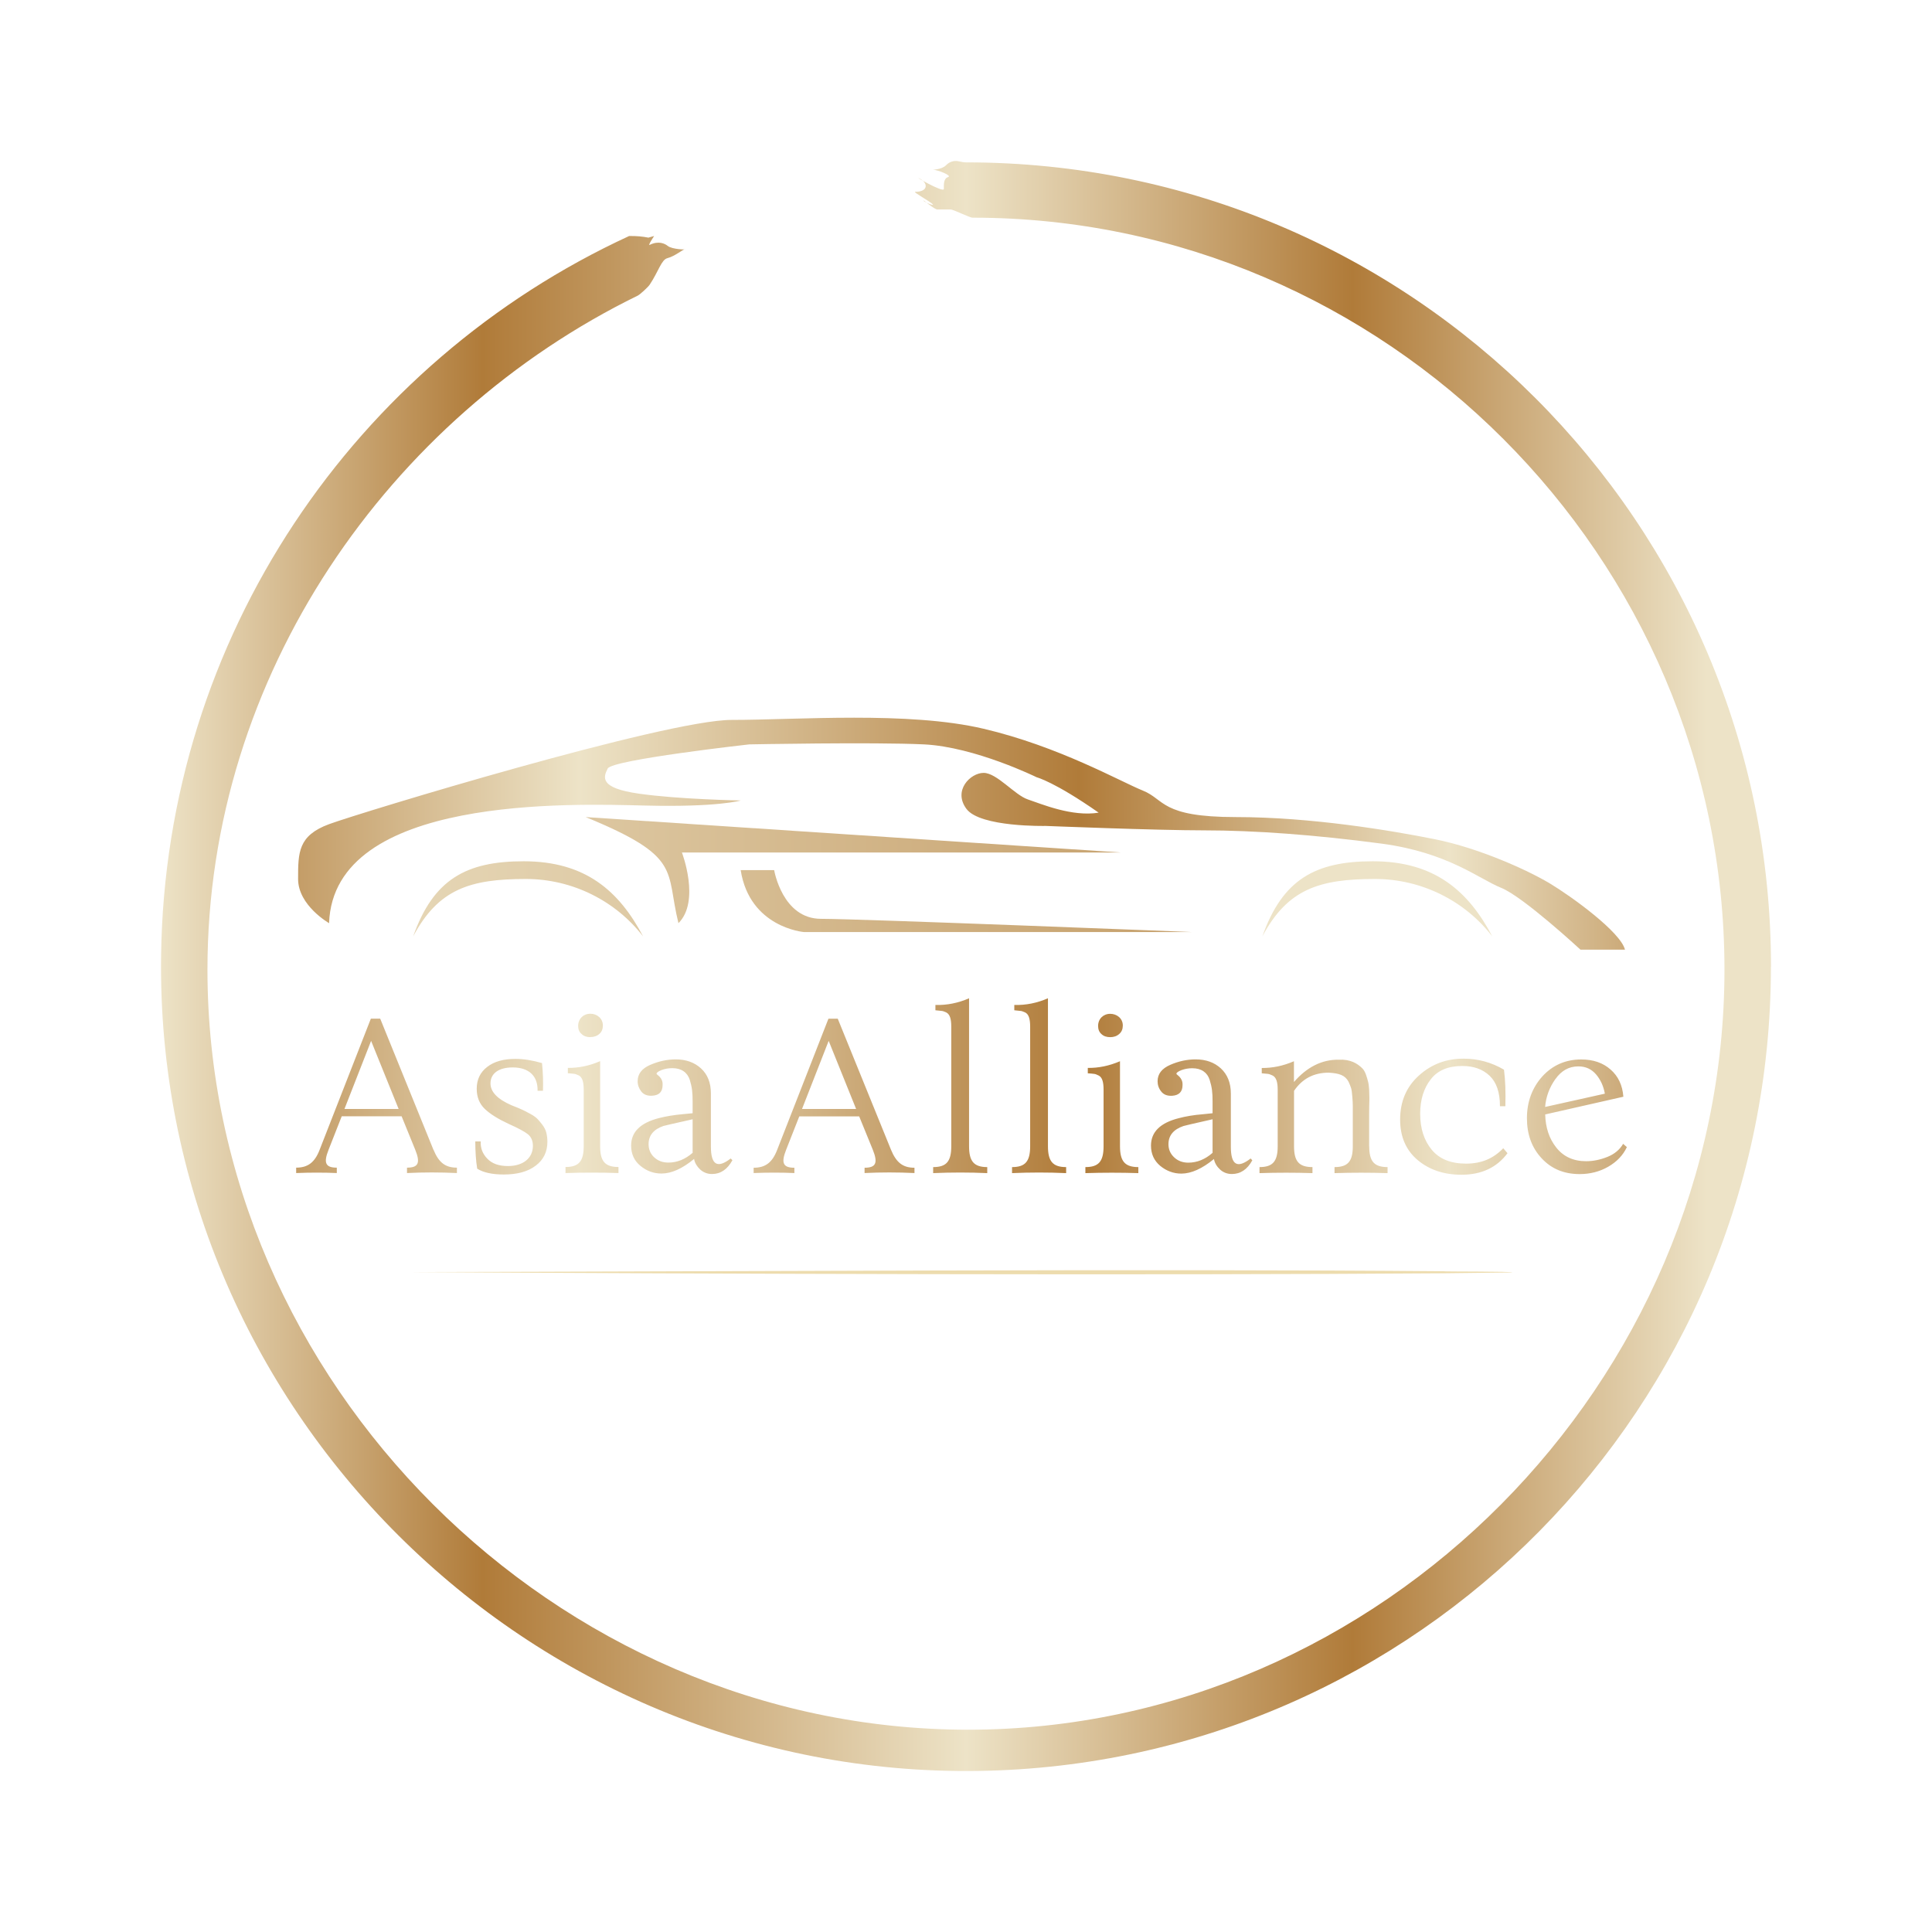 <svg xmlns="http://www.w3.org/2000/svg" width="24" height="24" viewBox="0 0 24 24" fill="none"><rect width="24" height="24" fill="none"/>
<path d="M21.999 12.009C21.999 17.472 17.611 21.911 12.164 21.999C6.55 22.089 1.925 17.481 2.001 11.872C2.054 7.905 4.421 4.497 7.815 2.932H7.816C7.904 2.93 7.985 2.938 8.055 2.952C8.057 2.952 8.124 2.931 8.126 2.932C8.126 2.932 8.042 3.056 8.071 3.042C8.181 2.987 8.261 3.027 8.295 3.055C8.353 3.1 8.526 3.101 8.51 3.097C8.491 3.091 8.388 3.182 8.291 3.207C8.216 3.225 8.181 3.371 8.071 3.536C8.052 3.565 7.954 3.656 7.923 3.672C4.837 5.18 2.577 8.382 2.577 12.045C2.577 17.169 6.898 21.487 12.027 21.487C17.155 21.487 21.422 17.169 21.422 12.045C21.422 6.921 17.21 2.704 12.082 2.704C12.041 2.704 11.848 2.602 11.807 2.602H11.643C11.611 2.602 11.478 2.492 11.478 2.492C11.444 2.492 11.608 2.567 11.588 2.539C11.566 2.509 11.335 2.383 11.368 2.383C11.533 2.383 11.533 2.273 11.423 2.218C11.325 2.169 11.725 2.402 11.725 2.347C11.725 2.292 11.72 2.218 11.777 2.2C11.835 2.182 11.643 2.108 11.588 2.108C11.576 2.108 11.695 2.11 11.752 2.053C11.754 2.052 11.756 2.05 11.757 2.048C11.796 2.009 11.851 1.992 11.905 2.003C11.939 2.01 11.972 2.017 12 2.017C17.523 2.017 22 6.49 22 12.008L21.999 12.009Z" fill="url(#paint0_linear_4925_51)"/>
<path d="M9.2 10.809H9.617C9.617 10.809 9.718 11.415 10.2 11.414C10.681 11.414 14.802 11.578 14.802 11.578H9.985C9.985 11.578 9.313 11.523 9.201 10.809H9.2Z" fill="url(#paint1_linear_4925_51)"/>
<path d="M4.088 11.468C4.088 11.468 3.703 11.248 3.703 10.919C3.703 10.59 3.703 10.38 4.088 10.238C4.473 10.096 8.264 8.943 9.088 8.943C9.912 8.943 11.285 8.833 12.219 9.053C13.153 9.272 13.923 9.711 14.197 9.821C14.472 9.931 14.417 10.15 15.351 10.15C16.285 10.15 17.274 10.315 17.824 10.425C18.373 10.535 18.977 10.809 19.252 10.974C19.527 11.139 20.131 11.578 20.186 11.797H19.633C19.633 11.797 18.922 11.139 18.648 11.029C18.373 10.919 17.988 10.59 17.164 10.48C16.34 10.37 15.571 10.315 14.966 10.315C14.362 10.315 12.989 10.26 12.989 10.26C12.989 10.26 12.178 10.278 12.006 10.049C11.835 9.82 12.055 9.601 12.219 9.601C12.384 9.601 12.604 9.876 12.769 9.931C12.934 9.986 13.318 10.15 13.648 10.095C13.098 9.711 12.879 9.656 12.879 9.656C12.879 9.656 12.111 9.278 11.478 9.247C10.845 9.217 9.307 9.247 9.307 9.247C9.307 9.247 7.604 9.437 7.549 9.547C7.494 9.656 7.443 9.789 7.936 9.859C8.429 9.93 9.201 9.944 9.201 9.944C9.201 9.944 8.923 10.029 8.016 10.007C7.11 9.985 4.143 9.876 4.088 11.468Z" fill="url(#paint2_linear_4925_51)"/>
<path d="M7.989 11.633C7.651 11.194 7.114 10.919 6.533 10.919C5.841 10.919 5.446 11.043 5.132 11.633C5.383 10.925 5.788 10.699 6.505 10.699C7.275 10.699 7.692 11.07 7.989 11.633Z" fill="url(#paint3_linear_4925_51)"/>
<path d="M18.538 11.633C18.201 11.194 17.663 10.919 17.082 10.919C16.39 10.919 15.995 11.043 15.681 11.633C15.932 10.925 16.337 10.699 17.054 10.699C17.823 10.699 18.241 11.07 18.538 11.633Z" fill="#EDE3C7"/>
<path d="M7.275 10.15L13.923 10.59H8.471C8.471 10.59 8.703 11.194 8.428 11.468C8.264 10.809 8.483 10.645 7.275 10.15Z" fill="url(#paint4_linear_4925_51)"/>
<path d="M5.385 14.282C5.451 14.444 5.534 14.505 5.676 14.505V14.572C5.465 14.562 5.259 14.562 5.056 14.572V14.505C5.197 14.505 5.225 14.447 5.158 14.282L4.989 13.867H4.245L4.082 14.282C4.016 14.447 4.044 14.505 4.184 14.505V14.572C4.021 14.565 3.853 14.565 3.679 14.572V14.505C3.821 14.505 3.909 14.444 3.971 14.282L4.607 12.654H4.723L5.384 14.282H5.385ZM4.279 13.776H4.952L4.61 12.93L4.279 13.776ZM6.744 13.55H6.678C6.682 13.365 6.57 13.26 6.368 13.26C6.198 13.26 6.093 13.333 6.093 13.458C6.093 13.564 6.18 13.654 6.354 13.73C6.358 13.731 6.381 13.741 6.425 13.758C6.469 13.776 6.497 13.79 6.512 13.797C6.527 13.804 6.554 13.818 6.592 13.839C6.63 13.86 6.658 13.881 6.677 13.9C6.711 13.939 6.767 13.996 6.786 14.068C6.795 14.104 6.8 14.142 6.8 14.183C6.8 14.309 6.751 14.408 6.655 14.48C6.559 14.554 6.426 14.59 6.258 14.59C6.116 14.59 6.005 14.566 5.928 14.518C5.912 14.421 5.905 14.308 5.904 14.179H5.972C5.967 14.26 5.994 14.332 6.053 14.393C6.111 14.454 6.195 14.485 6.31 14.485C6.499 14.485 6.62 14.386 6.62 14.234C6.62 14.172 6.599 14.124 6.558 14.09C6.517 14.057 6.436 14.014 6.316 13.96C6.187 13.9 6.089 13.839 6.023 13.776C5.956 13.712 5.922 13.629 5.922 13.525C5.922 13.41 5.966 13.319 6.053 13.253C6.139 13.186 6.256 13.154 6.404 13.154C6.504 13.154 6.613 13.171 6.733 13.206C6.745 13.321 6.749 13.435 6.745 13.551L6.744 13.55ZM7.025 14.497C7.187 14.497 7.251 14.429 7.251 14.239V13.536C7.251 13.44 7.234 13.382 7.189 13.359C7.165 13.348 7.147 13.341 7.131 13.339C7.115 13.338 7.089 13.335 7.054 13.332V13.266C7.186 13.267 7.319 13.241 7.455 13.182V14.239C7.455 14.427 7.517 14.497 7.683 14.497V14.572C7.464 14.565 7.244 14.565 7.025 14.572V14.497ZM7.333 12.884C7.288 12.884 7.251 12.871 7.225 12.845C7.196 12.821 7.182 12.787 7.182 12.745C7.182 12.656 7.247 12.593 7.334 12.593C7.415 12.593 7.489 12.65 7.489 12.739C7.489 12.783 7.475 12.818 7.445 12.844C7.416 12.87 7.377 12.883 7.333 12.883V12.884ZM9.098 14.413C9.036 14.527 8.951 14.584 8.845 14.584C8.79 14.584 8.74 14.566 8.699 14.529C8.659 14.492 8.633 14.45 8.623 14.402V14.396C8.476 14.518 8.34 14.578 8.217 14.578C8.119 14.578 8.032 14.546 7.955 14.482C7.878 14.419 7.84 14.335 7.84 14.23C7.84 14.061 7.956 13.948 8.187 13.889C8.276 13.867 8.365 13.851 8.489 13.84C8.55 13.835 8.588 13.83 8.604 13.829V13.68C8.604 13.573 8.597 13.506 8.569 13.415C8.539 13.323 8.466 13.269 8.352 13.269C8.304 13.269 8.259 13.277 8.217 13.293C8.174 13.31 8.155 13.326 8.156 13.34C8.156 13.351 8.237 13.384 8.231 13.478C8.231 13.562 8.189 13.606 8.104 13.611C8.042 13.616 7.996 13.597 7.966 13.559C7.937 13.521 7.921 13.478 7.921 13.432C7.921 13.341 7.973 13.273 8.078 13.228C8.182 13.183 8.288 13.16 8.394 13.16C8.521 13.16 8.626 13.197 8.708 13.272C8.79 13.347 8.831 13.451 8.831 13.583V14.243C8.831 14.471 8.912 14.519 9.077 14.391L9.099 14.413L9.098 14.413ZM8.604 14.321V13.904C8.365 13.957 8.243 13.986 8.242 13.987C8.119 14.029 8.057 14.105 8.057 14.213C8.057 14.277 8.079 14.332 8.126 14.376C8.173 14.42 8.231 14.442 8.303 14.442C8.412 14.442 8.512 14.401 8.605 14.32L8.604 14.321ZM11.068 14.282C11.135 14.445 11.218 14.506 11.36 14.506V14.572C11.149 14.562 10.943 14.562 10.74 14.572V14.506C10.88 14.506 10.909 14.448 10.842 14.282L10.673 13.868H9.929L9.766 14.282C9.7 14.448 9.728 14.506 9.868 14.506V14.572C9.705 14.565 9.537 14.565 9.362 14.572V14.506C9.505 14.506 9.593 14.445 9.655 14.282L10.291 12.655H10.407L11.068 14.282H11.068ZM9.963 13.776H10.635L10.294 12.93L9.963 13.776ZM11.592 14.498C11.755 14.498 11.817 14.43 11.817 14.239V12.754C11.817 12.658 11.8 12.6 11.755 12.577C11.731 12.566 11.713 12.559 11.697 12.558C11.681 12.556 11.656 12.553 11.62 12.55V12.484C11.763 12.488 11.903 12.46 12.038 12.401V14.239C12.038 14.427 12.099 14.498 12.264 14.498V14.573C12.041 14.563 11.817 14.563 11.592 14.573V14.498ZM12.572 14.498C12.734 14.498 12.797 14.43 12.797 14.239V12.754C12.797 12.658 12.78 12.6 12.735 12.577C12.71 12.566 12.692 12.559 12.677 12.558C12.661 12.556 12.635 12.553 12.6 12.55V12.484C12.743 12.488 12.883 12.46 13.018 12.401V14.239C13.018 14.427 13.079 14.498 13.244 14.498V14.573C13.02 14.563 12.797 14.563 12.572 14.573V14.498ZM13.483 14.498C13.646 14.498 13.709 14.43 13.709 14.239V13.536C13.709 13.44 13.692 13.382 13.647 13.36C13.623 13.348 13.605 13.341 13.589 13.34C13.574 13.338 13.548 13.335 13.513 13.333V13.266C13.645 13.268 13.777 13.241 13.913 13.183V14.239C13.913 14.427 13.975 14.498 14.141 14.498V14.573C13.922 14.566 13.702 14.566 13.483 14.573V14.498ZM13.792 12.884C13.747 12.884 13.71 12.872 13.683 12.846C13.655 12.822 13.641 12.788 13.641 12.745C13.641 12.656 13.706 12.594 13.792 12.594C13.873 12.594 13.948 12.65 13.948 12.739C13.948 12.783 13.934 12.818 13.904 12.844C13.874 12.871 13.836 12.884 13.792 12.884V12.884ZM15.557 14.413C15.495 14.528 15.409 14.584 15.303 14.584C15.248 14.584 15.198 14.566 15.158 14.53C15.117 14.493 15.091 14.45 15.081 14.402V14.397C14.934 14.518 14.798 14.579 14.675 14.579C14.578 14.579 14.49 14.546 14.413 14.483C14.337 14.419 14.298 14.336 14.298 14.231C14.298 14.061 14.414 13.948 14.645 13.89C14.734 13.867 14.824 13.851 14.948 13.841C15.009 13.835 15.047 13.831 15.063 13.829V13.681C15.063 13.573 15.056 13.507 15.027 13.415C14.998 13.323 14.924 13.27 14.811 13.27C14.763 13.27 14.718 13.278 14.675 13.294C14.633 13.311 14.613 13.326 14.614 13.34C14.614 13.352 14.695 13.384 14.69 13.479C14.69 13.562 14.647 13.606 14.562 13.612C14.5 13.616 14.454 13.597 14.425 13.559C14.395 13.522 14.38 13.479 14.38 13.432C14.38 13.341 14.432 13.274 14.537 13.228C14.64 13.183 14.746 13.16 14.852 13.16C14.98 13.16 15.084 13.197 15.166 13.272C15.248 13.348 15.29 13.452 15.29 13.584V14.244C15.29 14.472 15.37 14.52 15.536 14.391L15.557 14.414L15.557 14.413ZM15.063 14.321V13.904C14.824 13.958 14.702 13.986 14.701 13.988C14.578 14.03 14.515 14.105 14.515 14.214C14.515 14.277 14.538 14.332 14.585 14.376C14.631 14.42 14.69 14.443 14.761 14.443C14.87 14.443 14.971 14.402 15.063 14.321L15.063 14.321ZM17.009 14.24C17.009 14.428 17.071 14.498 17.237 14.498V14.573C17.019 14.566 16.799 14.566 16.578 14.573V14.498C16.741 14.498 16.805 14.43 16.805 14.24V13.739C16.805 13.709 16.803 13.671 16.799 13.623C16.795 13.575 16.791 13.54 16.784 13.517C16.777 13.496 16.767 13.469 16.753 13.439C16.709 13.356 16.637 13.333 16.506 13.325C16.321 13.325 16.177 13.4 16.075 13.551V14.24C16.075 14.428 16.138 14.498 16.304 14.498V14.573C16.086 14.566 15.866 14.566 15.646 14.573V14.498C15.808 14.498 15.872 14.43 15.872 14.24V13.537C15.872 13.441 15.854 13.383 15.808 13.36C15.784 13.349 15.766 13.342 15.75 13.34C15.735 13.339 15.709 13.336 15.674 13.333V13.267C15.806 13.268 15.938 13.242 16.074 13.183V13.441C16.234 13.256 16.42 13.162 16.627 13.164C16.775 13.156 16.864 13.212 16.923 13.271C16.962 13.308 16.981 13.386 16.994 13.434C17.001 13.458 17.005 13.492 17.008 13.533C17.01 13.574 17.011 13.607 17.011 13.631C17.011 13.657 17.011 13.692 17.009 13.737C17.008 13.782 17.008 13.816 17.008 13.838V14.24H17.009ZM18.727 14.325C18.594 14.504 18.403 14.593 18.155 14.593C17.937 14.593 17.756 14.532 17.611 14.411C17.466 14.289 17.393 14.121 17.393 13.908C17.393 13.682 17.471 13.5 17.627 13.36C17.782 13.22 17.966 13.151 18.179 13.151C18.359 13.151 18.526 13.196 18.683 13.288C18.7 13.42 18.705 13.571 18.7 13.742H18.633C18.633 13.568 18.589 13.443 18.503 13.362C18.417 13.281 18.304 13.242 18.165 13.242C17.991 13.242 17.86 13.296 17.774 13.407C17.686 13.519 17.642 13.662 17.642 13.836C17.642 14.02 17.691 14.168 17.785 14.282C17.88 14.397 18.021 14.455 18.212 14.455C18.404 14.455 18.552 14.391 18.674 14.264L18.726 14.325H18.727ZM20.21 14.249C20.161 14.353 20.083 14.433 19.977 14.494C19.871 14.555 19.751 14.585 19.623 14.585C19.429 14.585 19.272 14.52 19.15 14.388C19.028 14.257 18.968 14.091 18.968 13.89C18.968 13.69 19.032 13.513 19.159 13.372C19.287 13.232 19.448 13.161 19.643 13.161C19.79 13.161 19.912 13.202 20.007 13.286C20.102 13.369 20.155 13.48 20.166 13.624L19.195 13.844C19.199 14.007 19.244 14.144 19.333 14.256C19.422 14.368 19.545 14.425 19.704 14.425C19.793 14.425 19.881 14.406 19.969 14.371C20.055 14.336 20.121 14.282 20.163 14.209L20.211 14.251L20.21 14.249ZM19.321 13.405C19.246 13.511 19.204 13.627 19.194 13.751L19.936 13.586C19.92 13.495 19.884 13.414 19.828 13.348C19.771 13.281 19.698 13.247 19.607 13.247C19.491 13.247 19.396 13.299 19.321 13.406V13.405Z" fill="url(#paint5_linear_4925_51)"/>
<path d="M5.104 15.802C8.743 15.796 14.352 15.76 17.93 15.792C17.93 15.798 18.797 15.792 18.785 15.807L17.93 15.817C14.378 15.844 8.702 15.824 5.104 15.802Z" fill="#EDDCAE"/>
<defs>
<linearGradient id="paint0_linear_4925_51" x1="2" y1="12" x2="21.999" y2="12" gradientUnits="userSpaceOnUse">
<stop stop-color="#EDE3C7"/>
<stop offset="0.2" stop-color="#B07B39"/>
<stop offset="0.5" stop-color="#EDE3C7"/>
<stop offset="0.74" stop-color="#B07B39"/>
<stop offset="0.96" stop-color="#EDE3C7"/>
</linearGradient>
<linearGradient id="paint1_linear_4925_51" x1="2" y1="12" x2="22" y2="12" gradientUnits="userSpaceOnUse">
<stop stop-color="#EDE3C7"/>
<stop offset="0.98" stop-color="#B07B39"/>
</linearGradient>
<linearGradient id="paint2_linear_4925_51" x1="2" y1="12" x2="22" y2="12" gradientUnits="userSpaceOnUse">
<stop stop-color="#B07B39"/>
<stop offset="0.26" stop-color="#EDE3C7"/>
<stop offset="0.57" stop-color="#B07B39"/>
<stop offset="0.8" stop-color="#EDE3C7"/>
<stop offset="1" stop-color="#B07B39"/>
</linearGradient>
<linearGradient id="paint3_linear_4925_51" x1="2" y1="12" x2="26.181" y2="12" gradientUnits="userSpaceOnUse">
<stop stop-color="#EDE3C7"/>
<stop offset="1" stop-color="#B07B39"/>
</linearGradient>
<linearGradient id="paint4_linear_4925_51" x1="2" y1="12" x2="22" y2="12" gradientUnits="userSpaceOnUse">
<stop stop-color="#EDE3C7"/>
<stop offset="0.98" stop-color="#B07B39"/>
</linearGradient>
<linearGradient id="paint5_linear_4925_51" x1="2" y1="11.985" x2="21.998" y2="11.985" gradientUnits="userSpaceOnUse">
<stop stop-color="#B07B39"/>
<stop offset="0.26" stop-color="#EDE3C7"/>
<stop offset="0.57" stop-color="#B07B39"/>
<stop offset="0.8" stop-color="#EDE3C7"/>
<stop offset="1" stop-color="#B07B39"/>
</linearGradient>
</defs>
</svg>
